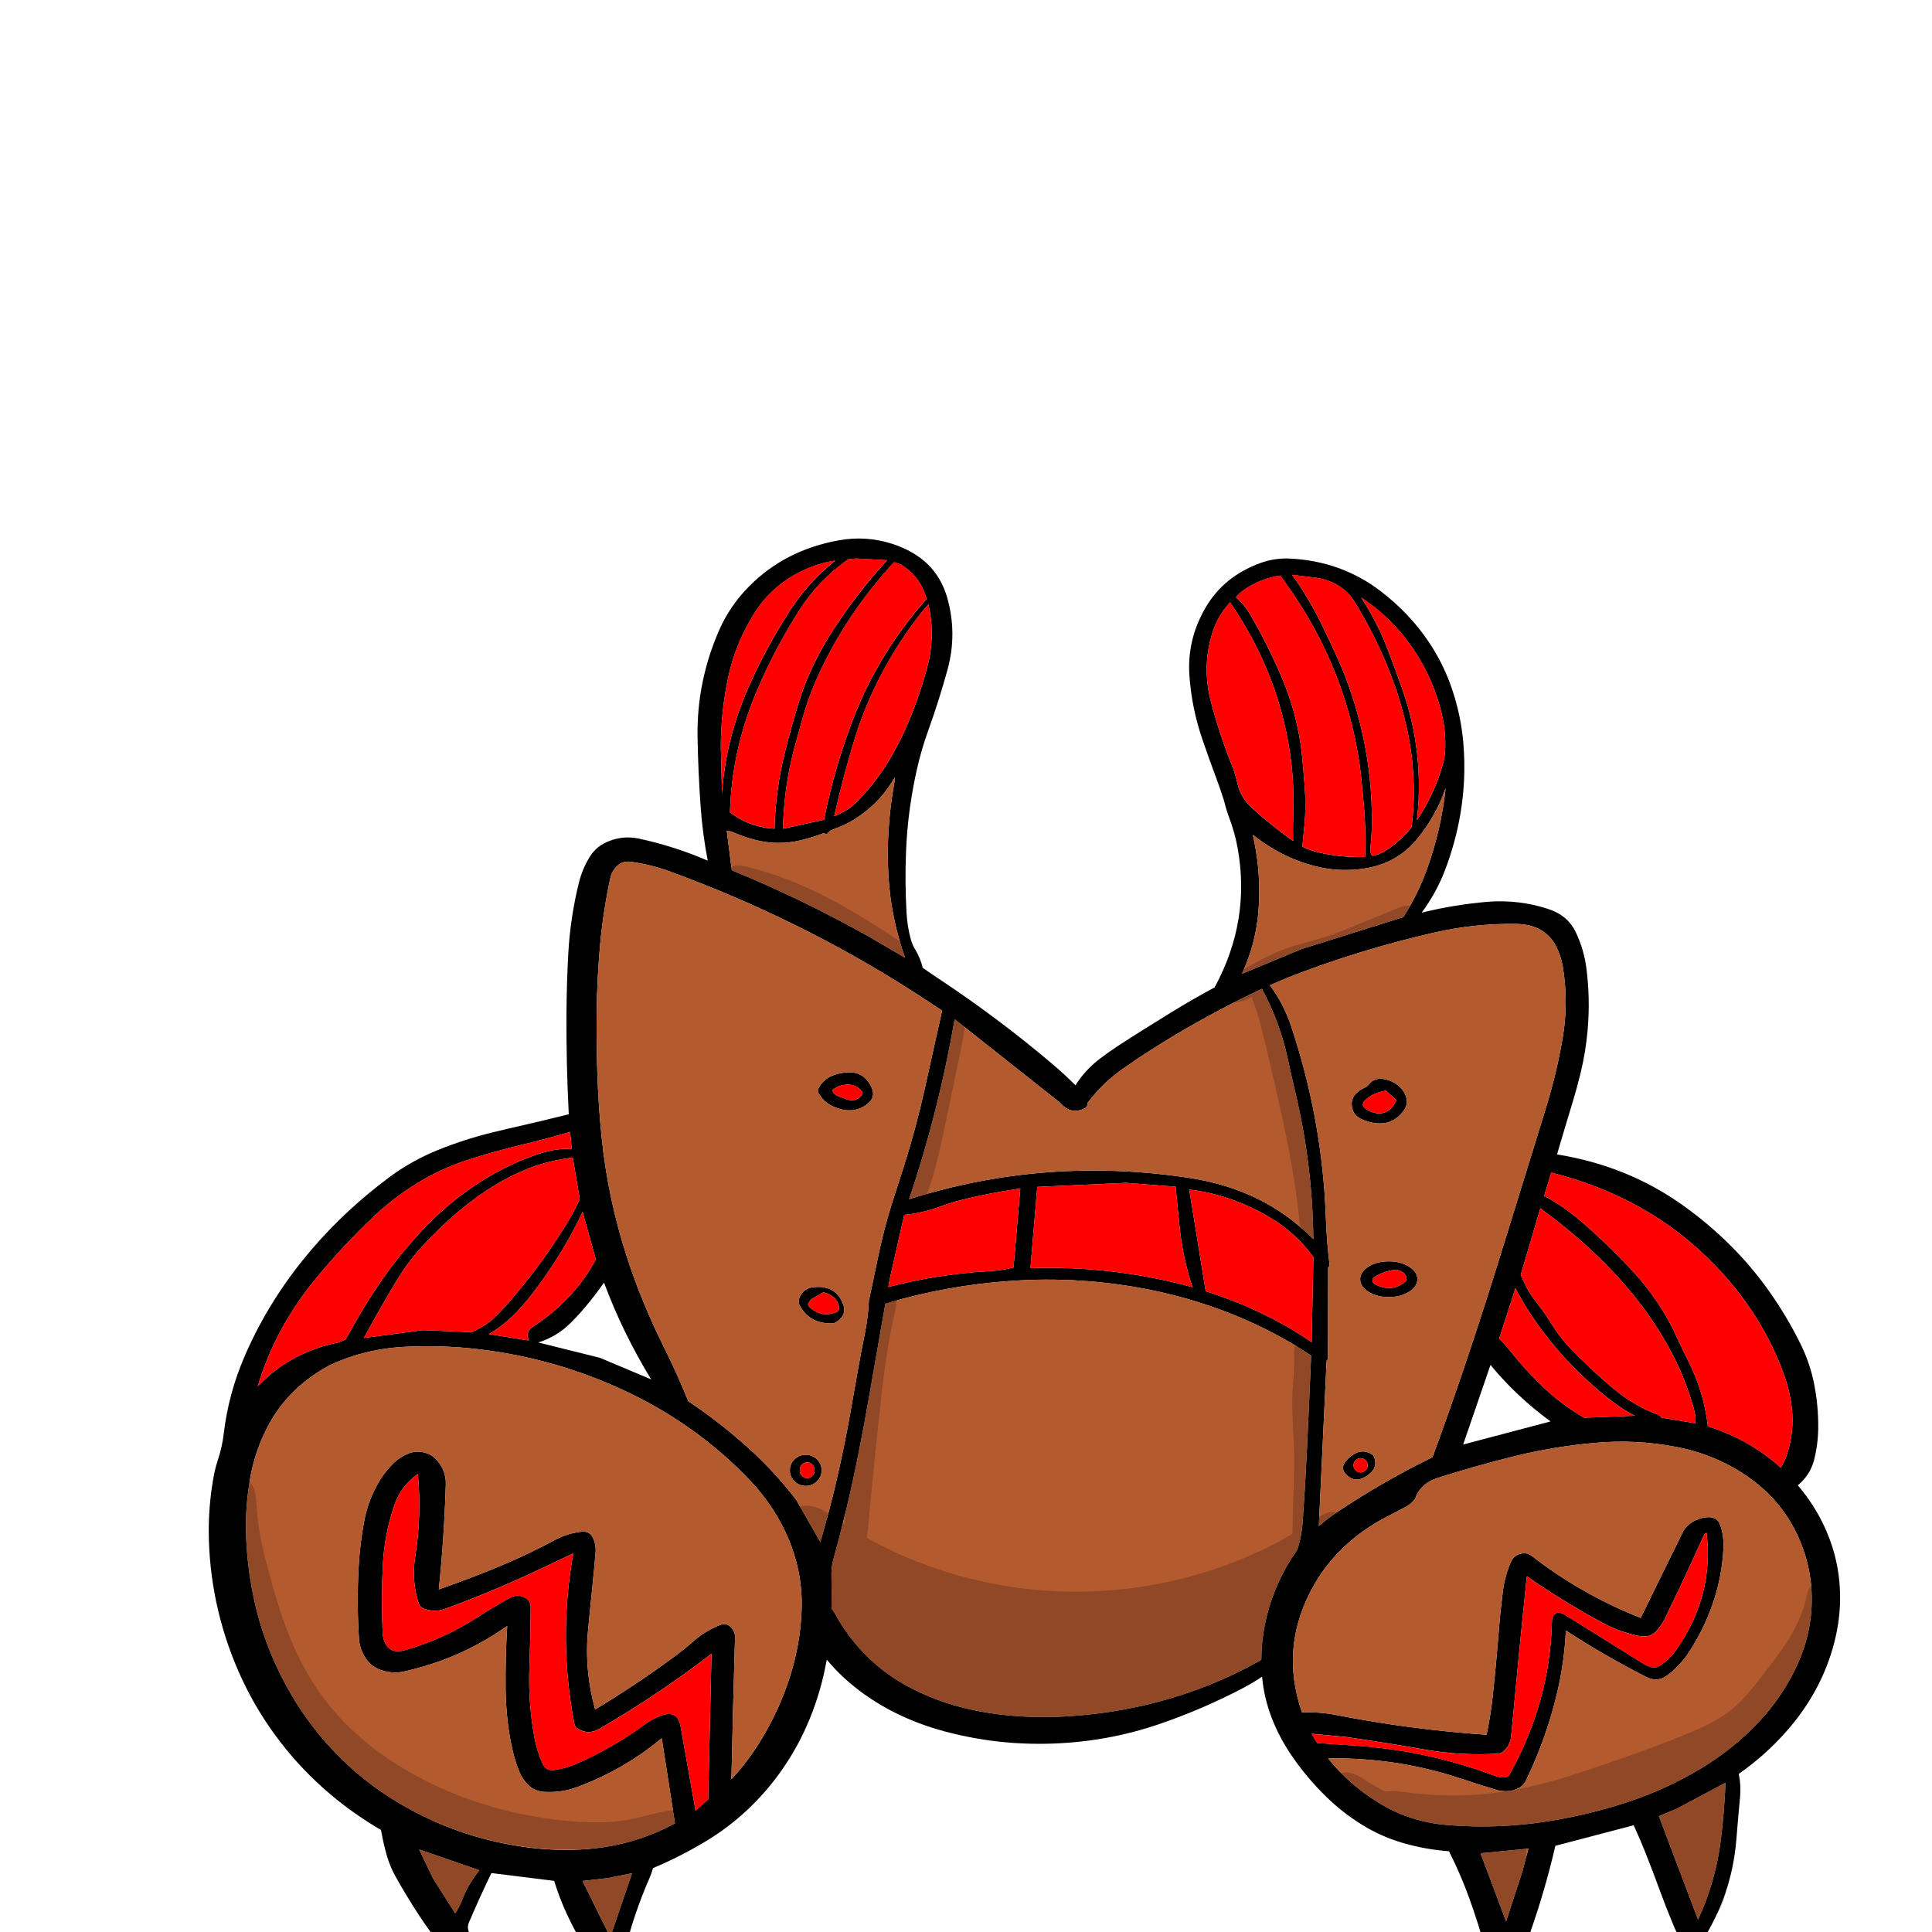 
<svg xmlns="http://www.w3.org/2000/svg" version="1.1" xmlns:xlink="http://www.w3.org/1999/xlink" preserveAspectRatio="none" x="0px" y="0px" width="2000px" height="2000px" viewBox="0 0 2000 2000">
<defs>
<filter id="Filter_1" x="-20%" y="-20%" width="140%" height="140%" color-interpolation-filters="sRGB">
<feFlood flood-color="#FF0000" flood-opacity="1" in="SourceGraphic" result="result1"/>

<feGaussianBlur in="SourceGraphic" stdDeviation="33.333,33.333" result="result2"/>

<feComposite in2="result2" in="result1" operator="in" result="result3"/>

<feComposite in2="result3" in="SourceGraphic" operator="over" result="result4"/>
</filter>

<g id="S_mbolo_8_0_Layer2_0_FILL">
<path fill="#000000" stroke="none" d="
M 402.5 -427.5
Q 403.4 -492.95 380.15 -553.9 369.2 -582.65 349.1 -606 311.85 -649.2 255.85 -660.7 227.75 -666.4 200.85 -656.4 155.95 -639.7 144.2 -593.05 133.4 -550.2 143.8 -506.75 152.6 -470.1 164 -433.8 170.3 -413.7 174.55 -393.05 184.8 -343 186.65 -292 188 -254.75 186.1 -217.4 185.3 -202.1 181.8 -187.2 180.2 -180.5 177.05 -174.55 171.65 -164.15 169.4 -153.1 161.05 -146.4 152.55 -139.95 90.85 -93.05 35.5 -39.25 22.9 -27 11.25 -13.65 10.35 -15.35 9.4 -17 0.1 -32.8 -13.8 -45 -22.7 -52.9 -32.2 -60 -46.95 -71.1 -61.9 -81.75 -75.2 -91.3 -88.7 -100.8 -110.2 -115.95 -132.75 -129.85 -170.3 -209.1 -156.55 -295.6 -153.7 -313.5 -148.05 -330.7 -145 -340.05 -142.95 -349.6 -142.6 -351.15 -142.2 -352.65 -138.35 -366.55 -133.85 -380.3 -126.65 -402.3 -120.05 -424.5 -109.1 -461.25 -106.7 -499.5 -104 -542.25 -123.1 -580.15 -141.9 -617.6 -180.2 -633.7 -194.9 -639.85 -210.85 -638.95 -263.75 -635.95 -304.25 -600.6 -334.2 -574.45 -354.3 -540.25 -368.55 -515.95 -377.05 -488.9 -387.85 -454.5 -390.35 -418.45 -393.3 -376.4 -387.05 -334.85 -381.95 -301.15 -371.25 -269 -362.35 -242.3 -347.1 -218.6 -380.7 -228.1 -415.35 -231.5 -447.75 -234.35 -477.9 -223.05 -498.45 -215.4 -506.75 -195.1 -515.1 -174.85 -517.6 -152.85 -521.7 -116.4 -518.95 -79.7 -516.95 -53.25 -511.45 -27.35 -507.55 -9.15 -502.75 8.85 -494.7 39 -487.25 68.4 -560.4 81.9 -618.05 129.25 -670.6 172.4 -706.35 230.1 -725.2 260.55 -739.3 293.4 -749.2 316.45 -753.45 341.25 -757.9 367.3 -757.6 393.85 -757.4 412.85 -753.3 431.25 -749.35 448.9 -736.5 461.25 -754.05 484.85 -764.8 512.2 -776.75 542.5 -779.45 574.9 -781.9 604.25 -777.1 633.1 -772.2 662.75 -760.9 690.5 -749.75 717.85 -732.9 742.1 -708.5 777.15 -675.35 803.85 -677.85 817.3 -676.75 830.8 -674.65 856.2 -672.85 881.95 -668.25 947.85 -636.25 1004.5 -632.65 1010.9 -625.8 1010.55 -619.25 1009.9 -616.3 1003.65 -611.45 993.6 -607.7 983.35 -600.5 963.65 -594.05 943.45 -586.75 920.55 -578.9 897.7 -573.15 881.1 -566.55 864.8
L -485.5 889.2
Q -474.6 943.3 -458.3 995.9 -453.7 1010.9 -444.25 1023.25 -439.05 1030.15 -430.65 1029.95 -423.8 1029.8 -419.6 1024.35 -414.45 1017.8 -412.55 1009.75 -405.55 980.55 -396.65 952.25 -387.6 923.35 -375.4 895.65 -350.45 893.55 -326.75 885.5 -304.2 877.75 -284.95 863.9 -265.7 850.15 -249.75 832.55 -227.25 807.7 -210.55 778.75 -199.15 758.95 -191.9 737.35 -183.85 713.45 -181.9 688.4 -172.15 695.95 -161.55 702.3 -119.45 727.55 -73.4 745.5 -38.65 758.9 -1.85 764.4 36.4 770.05 75 767.1 107.7 764.5 139.2 755.55 168.4 747.5 194.8 733.05 213.35 722.8 229.9 709.25 251.9 691.3 268.7 668.25 269.85 675 271.1 681.8 277.3 715 289.45 746.65 299.95 774.1 315.25 799.2 330.5 824.35 350.5 846.05 370.45 867.7 394.75 884.35 421.05 902.4 448.6 915.65 450.1 921.95 452.4 927.9 467.55 967.75 476.85 1009.4 478.6 1017.2 477.85 1025.2 476.7 1037.5 489 1039.7 496.35 1041.2 501.3 1035.65 514.65 1020.5 523.45 1002.15 527.1 994.6 530.65 986.8 534.25 979 537.4 971.15 545.45 951.4 550.95 930.8
L 615.9 921.55
Q 628.1 950.45 639.1 980 641.25 985.75 639.25 991.4 636.65 998.8 639.1 1006.05 643.05 1017.6 655.15 1016.3 662.3 1015.85 666.6 1009.75 679.95 990.85 691.4 970.65 704.05 948.45 715.2 925.5 720.7 914.15 723.8 902.1 727.8 886.4 730.2 870.35 758.4 851.55 782.7 827.95 811.7 799.75 834.3 766.1 857.8 731.1 873.75 692.1 889.9 652.6 898.6 610.7 907.2 569.1 908.35 526.7 909.5 485.95 902.6 445.85 901.2 438.6 899.1 431.3 894.6 415.7 892.95 399.65 888.15 352.85 871.6 308.65 845.65 239.4 801.25 180.25 765.9 133.15 721.25 95.2 697.75 75.25 669.7 62.45 642.9 50.15 614.35 42.15 605.85 39.85 597.5 37.55 582.05 33.4 566.6 29.35 551.1 25.15 535.8 20.75 538.5 -38.95 538.2 -98.6 538 -134.45 536.3 -170.25 534.25 -213 525.15 -254.9 521.6 -271.15 513.7 -285.55 506.75 -298.15 493.55 -303.8 478.65 -310.35 462.7 -306.4 426.05 -297.25 391.95 -280.35 397.3 -312.1 399.3 -344.35 401.9 -385.9 402.5 -427.5
M 343.35 -574.65
Q 363.15 -538.75 370.7 -498.45 378.4 -457.2 378.4 -415.2
L 377.2 -359.9
Q 373.3 -425.4 349.6 -486.6 331.4 -533.65 306.55 -577.75 287.95 -610.75 260 -636.5 271.25 -634.6 281.75 -630.3 321.9 -613.45 343.35 -574.65
M 191.95 -631.85
L 199.1 -634.65
Q 247.85 -573.9 276.85 -502 287.05 -476.8 293.5 -450.5 297.3 -434.9 301.05 -419.35 303.5 -409.25 305.45 -399.3 313.35 -359.25 314.05 -318.25
L 271.55 -328.9
Q 267.8 -350.4 262.95 -371.75 253.75 -412.1 240.5 -451.1 214.55 -527.45 165.25 -591.25 166.15 -594 167 -596.8 173.6 -618.8 191.95 -631.85
M 206.3 -636.95
L 238 -639 246.25 -638.3
Q 277.4 -613.15 296.9 -578.05 323.15 -530.85 341.8 -479.95 367.15 -410.9 368.95 -337.55 366.5 -335.55 364 -333.65 345.7 -319.75 322.8 -318.25 321.8 -364.45 311.95 -409.5 305.85 -437.4 298.6 -465 287.55 -507.25 266.75 -545.75 240.65 -593.85 206.3 -636.95
M 163.5 -584.6
Q 168.05 -578.95 172.1 -572.95 214.35 -510.4 236.15 -438.1 237.5 -433.55 238.75 -429.05 251.6 -381.55 261 -333.2 258.1 -334.65 255.25 -336.05 246.3 -340.65 239.5 -348.2 219.95 -370.05 206 -396.15 195.45 -415.8 187.4 -436.45 171.9 -476.1 163 -517.95 156.9 -551.3 163.5 -584.6
M 254.95 -320.7
Q 259.8 -318.35 265.05 -315.95
L 268.95 -311.65 271.85 -313
Q 283.3 -308 295.3 -304.6 320 -297.85 344.3 -305.4 354.75 -308.65 364.75 -313.55 368.6 -315.35 372.25 -315.95
L 367.05 -268.95
Q 330.45 -251.7 295 -232.05 259.35 -212.15 225.15 -190.25
L 187.65 -165.05
Q 202.4 -212.65 204.9 -262.55 206.3 -290.3 204.7 -317.95 203.2 -344.3 199.15 -370.4 198.45 -374.85 198.05 -379.3 199.7 -376.6 201.2 -373.8 215.9 -346.5 240.85 -328.85 247.55 -324.1 254.95 -320.7
M 155.85 -68.8
Q 152.6 -85.6 149.3 -102.35 163.8 -113.35 178.45 -124.2 296 -210.7 430.7 -267.3 450.2 -275.55 470.9 -278.9 479.65 -280.5 485.65 -274.1 491.15 -268.25 492.7 -260.15 500.1 -221.1 503.3 -181.3 506.55 -140.8 506.9 -100 507.25 -64.4 506.25 -28.8 505.2 9.95 501.75 48.4 495.25 121.45 475.2 191.75 460.2 244.2 438.55 294.25 430.85 312 423.75 330.05 417.7 345.55 412.05 361.35 378.25 387.35 348.7 418.15 321.7 446.3 300.2 478.75
L 275.4 528.55
Q 274.45 524.75 273.5 520.95 265.1 487.55 258.3 453.8 250.6 415.45 244.55 376.55 240.5 350.7 236.6 324.95 233.3 303.25 229.45 281.8 225.75 261.25 225.1 241.3 224.95 240.4 224.75 239.55 224.35 238 224.1 236.65 220 214.75 216.1 192.8 211.65 167.85 205.65 143.5 203.15 133.3 200.3 123.15 194.3 102.1 188.5 81 176.05 35.9 167.25 -9.85 161.6 -39.35 155.85 -68.8
M 571.75 82.5
Q 572.05 82.6 572.35 82.75 592.9 91.5 612.65 105.2 630.6 117.65 648.25 134.45 663.65 149.2 679.75 168.2 691.3 181.85 698.35 192.2 704.5 201.1 710.9 212.55 715.45 220.65 722.1 233.7 735.25 259.45 747.9 286.3
L 686.6 277 636 279.45
Q 635.2 278.95 633.65 278.05 626.3 273.95 618.3 267.6 617.6 267.05 616.8 266.4 609.75 259.2 603.5 251.25 561.9 198.3 531.45 138 527.45 128.7 524.4 121.65
L 531.65 72.2
Q 552.5 75.1 571.75 82.5
M 584.8 57.05
Q 614 65.05 642.2 75.6 664.45 84.1 684.4 97 713.55 115.9 737.15 141.55 769.7 176.85 797.65 215.8 839.7 274.25 857.85 343.85 853.1 338.05 847.75 332.6 817.2 301.75 774.85 291.8
L 767 288.25
Q 759.8 273.6 752.4 259 738.9 232.6 723.15 207.65 712.25 190.35 699.8 174.3 695.65 168.65 691.4 163.3 667.6 133.25 639.8 110.6 610 86.4 577.3 72 568.25 68 560.85 65.7 551.8 62.9 543.65 62.05 539.2 61.6 532.75 61.65
L 534.45 41.7
Q 559.4 50.1 584.8 57.05
M 507.8 193.1
L 521.5 136.5
Q 539.2 180.45 567.95 225.3 579.8 243.75 589.65 255.45 602.65 270.85 616.6 280.35 617.55 281 618.55 281.65
L 580.2 288.85 576.85 289.15
Q 577.4 288.4 577.65 287.6 580.6 278.7 572.6 272.65 530.35 241.2 507.8 193.1
M 499.35 220.55
Q 508.85 236.25 519.9 251.15 526.8 260.5 534.5 269.15 548.45 284.85 567.4 291.65
L 503.6 309.85 450.55 335.45
Q 480 280.1 499.35 220.55
M 542.2 320.55
Q 578.55 307.8 616.7 301.55 659.05 294.45 702.05 296.65 745.6 298.35 783.85 319 827.7 346.35 848.55 393.9 850 397.25 851.4 400.65 860.8 424.05 864.95 448.7 870.95 484.65 869.85 521.15 868.7 557.65 862.2 593.55 851.25 654.25 823.2 709.45 802.85 749.55 773.35 783.5 756.9 802.5 737.7 818.7 719.4 834.1 698.9 846.7 676.75 860.45 652.8 870.35 624.85 882 595.1 888.05 559.4 895.65 523.15 893.5 470.6 890.45 425.9 862.5
L 439.55 761.45
Q 477.75 798.1 526.3 819.15 543.25 826.5 561.45 825.15 572 824.2 578.65 816 584 809.45 586.85 801.6 591.05 789.9 593.55 777.8 597.1 760.6 598.9 743.25 601 723.25 601.2 703.1 601.55 665.65 599.55 628.25 602 630.15 604.5 632.1 651.05 668.5 708.1 682.7 709.5 683 710.95 683.15 722.1 684.4 732.2 679.65 739.85 676.05 744.55 668.95 752.2 657.35 753 643.3 755.4 600.45 753.3 557.7 751.95 529.9 747.4 502.65 743.25 477.8 731.55 455.6 725.5 444.2 716.9 434.65 710.25 427.25 701.35 423.3 693.95 420.05 686.15 422.1 679.1 423.8 674.3 429.1 662.6 442.2 663.1 460.3 664.8 523.2 670.35 584.8 637.1 571.65 604.8 556.05 576.5 542.35 549.75 525.9 537.65 518.45 523.7 516.45 514.4 514.85 510.85 523.45 507.4 531.65 508.05 540.7 509.6 562.35 511.6 584.15 512.85 597.95 514.05 611.85 514.95 622.25 515.8 632.4 519.85 680.6 508.5 727.35 466.45 698.3 427.3 665.2 416.55 656.2 406.75 646.3 394.65 634.15 379.45 627.1 372.85 624.1 368.25 629.3 363.5 634.7 363.7 642.05 365.9 726.15 367.45 810.25 350.9 789.6 338.3 766.4 318.05 728.95 306.7 687.9 296.1 649.55 294.8 609.7 293.35 566.55 307.9 526.15 321.7 487.8 347.65 456.1 374.5 423.45 407.15 396.5 436.95 371.8 470.7 352.95 505.05 333.65 542.2 320.55
M 1.45 13.5
Q 15.95 22.1 27.35 6.9
L 136.35 -92.05
Q 152.6 16.2 183.45 121.55 41.85 70.25 -106.85 96.35 -184.4 109.9 -234.95 169.05 -234.2 81.2 -216.4 -4.95 -212.2 -25.35 -208.35 -45.9 -200.25 -88.85 -181.7 -128.2 -135.1 -102.9 -91.3 -72.95 -63.9 -54.25 -38.2 -33.6 -16.4 -16.05 -1.25 7.35 -1.15 8.7 -0.9 10.05 -0.5 12.3 1.45 13.5
M 130.15 122.7
Q 140.05 125.55 149.45 129.55 168.6 137.9 188.55 140.2
L 203.45 215.85 205.05 225.85
Q 154.5 210.65 101.55 207.05 86.8 206.15 75.4 202.65
L 68.4 108.9
Q 99.75 113.95 130.15 122.7
M 217.8 309.3
Q 220.9 329.7 224 350.2 229.75 388.1 236.3 425.8 247.05 487.8 261.85 548.85 264 557.85 263.9 566.8 263.65 587 263.8 607.4 261.75 610.35 260.25 613.5 249.9 635.4 235 654.65 211.95 684.35 179.45 703.15 153.25 718.3 123.75 726.35 102.55 732.05 80.55 734.4 47.9 737.9 15.05 735.1 -46.8 730.25 -104.65 707.75 -144.95 692.05 -181.1 668.4 -181.15 647.65 -184.65 627.3 -191.7 586.15 -211.5 549.4 -213.8 545.45 -216.15 541.55 -218.5 537.7 -219.5 533.55 -223.05 519.15 -223.95 504.25 -226.5 463.15 -228.2 422.05 -230.6 364.6 -232.7 307.15 -227.15 303.05 -221.55 298.95 -193.1 278.65 -161.9 263.3 -116.15 240.85 -66.45 229.25 5.55 212.6 79.25 218.65 145.45 224 208.1 245.65 212.95 277.4 217.8 309.3
M 50.85 106.95
L 57.9 203.4
Q -27.9 200.25 -109.8 226 -99.45 189.5 -96.25 151.6 -94.4 129.3 -92.4 106.7
L -41.15 102.15 50.85 106.95
M 531.15 542.1
Q 551.75 553.35 572.3 564.35 616.75 588.1 663.35 607.7 674.4 612.3 685.1 607.95 689.9 605.95 691.25 601.05 698.7 574.3 694.8 546.05 688 497 692 447.8 709.45 462 716 483.6 726.6 518.45 728.25 555 730.1 595.8 728.5 636.5 728.3 641.65 726.6 646.65 721.35 662.25 704.85 656.75 664.3 643.35 629.95 617.6 613.7 605.4 596.45 594.7 588.05 589.45 580.3 595.25 575.2 599.1 575.25 605.55 575.45 641.9 576.6 678.5 577.85 719.8 571.4 760.45 568.85 776.7 562.8 792 559.45 800.5 550.45 799.15 538.5 797.1 527.5 791.6 489.65 772.55 457.45 745.3 450 739.05 441.4 735.1 423.5 726.95 420.2 746.5
L 404.6 847.35 391.5 834.15 388.05 661.15
Q 442.85 709.5 503.85 750.15 515.65 758 526.55 750.05 529.4 748 530 744.35 547 643.65 531.15 542.1
M 676.3 928
L 653.3 969.5
Q 648.65 960.7 645.45 951.35 639.35 933.65 628.35 918.2
L 690.65 893.5 676.3 928
M 495.8 927.55
L 521.6 930.95 492.85 997.55 470.3 921.75 495.8 927.55
M -238.1 -616.1
L -212.95 -619.65
Q -215.25 -616.15 -217.4 -612.55 -232.95 -586.3 -244.75 -558.05 -252.05 -540.6 -259.05 -523.2 -264 -510.95 -268.15 -498.45 -296.3 -413.5 -295.55 -324 -295.45 -310.6 -294.15 -297.25 -293.3 -288.35 -296.45 -285.95 -303.95 -287.9 -310.3 -292.6 -325.75 -304.15 -336.65 -320 -338.8 -339.05 -338.95 -358.3 -339.3 -398.35 -331.75 -437.65 -324.2 -476.65 -310.6 -514.1 -296.8 -551.95 -277.85 -587.35 -265.05 -611.25 -238.1 -616.1
M -200.65 -618.7
Q -198.95 -618.4 -197.25 -618.1 -174 -613 -156.95 -596.1
L -154.9 -592.9
Q -163.8 -584.1 -169.45 -572.9 -188 -536.3 -202.2 -498.05 -214.55 -464.65 -220.2 -429.45 -222.35 -416.05 -223.45 -402.6 -224.9 -385.1 -226.05 -367.5 -227.55 -345.3 -225.8 -323.2 -224.7 -309.15 -223.6 -297.1 -229.55 -293.55 -236.2 -291.4 -242.8 -289.2 -249.8 -287.9 -268.95 -284.05 -288.45 -284.65 -288.85 -292.5 -288.9 -300.25 -289 -321.2 -287.5 -342.1 -286.2 -360.25 -284.55 -378.45 -281.55 -410.85 -274.55 -442.95 -253.8 -537.65 -200.65 -618.7
M -284.6 -592.6
Q -301.05 -563.4 -311.7 -531.8 -320.3 -506.35 -328 -480.7 -336.6 -451.9 -340.65 -422 -347 -375.5 -342.2 -328.35 -361.15 -360.65 -369.6 -397.25 -370.8 -402.35 -371.15 -407.45 -372.75 -430.8 -368 -454.05 -359.55 -495.4 -338.35 -531.8 -335.55 -536.3 -332.65 -540.75 -313.25 -570.85 -284.6 -592.6
M -148.75 -587.05
Q -135.75 -570.65 -130.3 -550.35 -119.55 -510.2 -128.85 -469.45 -137.95 -429.35 -151.65 -390.6 -154.55 -381.35 -156.4 -372 -159.6 -355.5 -171.05 -343.4 -191.15 -322.2 -214 -303.65 -213.75 -320.65 -214.25 -337.6 -215.15 -367.2 -212.1 -396.85 -201.5 -499.05 -148.75 -587.05
M -371.9 -366.4
Q -362 -333.35 -342.15 -305.7 -320.45 -275.45 -284.2 -270.4 -263.6 -267.45 -243.45 -272.05 -224.4 -276.6 -207.05 -286.05 -188.1 -296.5 -172.4 -311 -173.15 -306.75 -173.9 -302.45 -181.25 -260.5 -177.95 -217.95 -175.05 -180.7 -161.05 -146
L -222.8 -175.4 -328.25 -213.35
Q -331.85 -220 -335.15 -226.75 -345.15 -246.95 -352 -268.35 -367.3 -316.35 -371.9 -366.4
M -493.15 -154.75
Q -491.4 -166.95 -486.45 -178.2 -474.7 -204.85 -444.5 -205.25 -402.35 -205.85 -361.55 -195.3 -322.05 -185.05 -283.65 -171.5 -244.85 -157.9 -207.35 -140.95
L -190 -132.5
Q -204.25 -110.25 -211.7 -84.8 -244.25 26.65 -247.9 142.8 -248.8 172.3 -251.9 200.7
L -250.3 202.8 -250.1 311.45 -248.7 313.4 -240.65 509.7
Q -250.3 500 -261.2 491.75 -280.45 477.1 -300.3 463.65 -328.5 444.55 -358.25 427.9 -361.75 417.25 -365.15 406.45 -378 365.65 -390.1 324.7 -401.6 285.75 -412.55 246.55 -423.05 208.85 -433.25 171 -444 130.9 -454.85 90.85 -465.55 51.45 -476.1 11.95 -486.8 -28.05 -492.95 -69.1 -499.4 -111.95 -493.15 -154.75
M -730.3 369.45
Q -728.5 350.6 -722.95 332.45 -700.4 258.8 -650.4 199.6 -582.4 118.95 -481.25 89.95
L -473.9 117.55
Q -494.1 130.05 -511.1 146.85 -540.5 175.8 -566.3 207.9 -593.75 242.2 -610.2 282.95 -616.65 298.95 -623.55 314.75 -639.5 351.5 -643.35 391.15
L -655.1 395.75
Q -691.35 411.65 -718.8 440.25 -722.85 432.8 -725.2 424.7 -733.05 397.65 -730.3 369.45
M -750.9 593.15
Q -750.25 551.2 -732.9 513 -715.85 475.45 -683.45 450.05 -650.7 424.35 -609.9 415.5 -568.6 406.45 -526.45 410.85 -484.75 415.05 -444.35 426.35 -403.35 437.95 -363.35 452.6 -345.65 459.2 -340.15 477.65 -336.2 483.45 -330.2 487.1 -320.1 493.2 -310 499.2 -285.65 513.7 -266.5 534.6 -248.8 553.9 -236.85 577.3 -199.1 651.1 -223.2 730.8 -227.95 730.75 -232.65 730.8 -245.95 730.95 -258.9 733.95 -335.95 751.25 -414.3 757.35 -418.55 734.25 -420.7 711.1 -424.35 672 -427.05 632.35 -428.65 609.4 -431.2 586.7 -433.2 569.1 -439.3 552.55 -442.75 543.3 -452.15 541.9 -457.05 541.45 -460.75 544.75 -511.75 590.35 -573.85 618.65 -595.8 567.05 -618 515.55 -619 513.25 -620.55 511.3 -628.55 501.2 -641.55 499.2 -653.25 497.6 -656.45 509.15 -660.2 522.55 -659.5 536.75 -657.9 570.5 -648.15 602.7 -639.1 632.55 -623.65 659.6 -614.65 675.5 -601.1 687.05 -591.15 695.4 -579.75 688.8 -536.35 663.55 -496.35 633.6 -494.95 669.45 -487.95 704.55 -476.9 759.75 -455.15 811.5 -451.6 820 -442.9 822.85 -433.8 825.9 -424.85 822.9 -406.5 816.6 -388.45 809.7 -321.9 784.1 -250.4 785.45 -271.7 816.35 -302.55 838.05 -337.65 862.8 -380.1 865 -390.95 865.95 -401.9 866.15 -443.45 867 -484.2 858.85 -524.15 851.1 -562.4 836.45 -600.7 821.65 -634.8 798.35 -668.8 775.15 -695.1 743.35 -721.7 711.15 -736.75 672.3 -751.55 634.05 -750.9 593.15
M -147.3 120.65
Q -126.25 112.55 -106.5 110.15
L -123.5 230.75
Q -137.2 235.85 -150.5 241.7 -195.1 261.25 -233.2 291.25
L -235.05 190.4
Q -217.65 162.35 -190.45 143.55 -170.2 129.5 -147.3 120.65
M -630.2 387.5
Q -630.95 383.6 -630.4 378.8 -630 375.45 -628.75 370.05 -620.2 333.9 -603.4 298.5 -587.45 264.85 -564.7 233.05 -526.8 180.15 -469.95 132.35
L -449.65 211.25
Q -450.6 213.75 -451.7 216.7 -455.2 225.75 -458.25 231.55 -461.05 236.75 -466.5 244.9 -473.05 254.7 -475.1 258.1 -477.1 261.4 -480.4 267.5 -484.05 274.15 -485.65 276.9 -491.95 287.6 -501.8 299.55 -507.9 306.95 -520.25 320.45 -539.45 341.3 -551.5 351.75 -569.95 367.8 -588 375.65 -590.45 376.7 -591.35 377.2 -593.2 378.15 -594.3 379.35 -595 380.05 -595.4 380.9
L -630.2 387.5
M -557.2 371.75
Q -545.7 363.55 -531.85 350.1 -499.2 318.5 -474.65 281.75 -456.95 255.3 -444.15 227.3
L -427.3 287.2
Q -433 293.3 -437.7 300.15 -453.35 323.05 -472 343.65 -491.4 365.1 -515.35 381
L -567.75 378.6
Q -562.5 375.55 -557.2 371.75
M -480.55 385.4
Q -445.2 355.75 -418.35 318.3
L -390.05 412.8 -480.55 385.4
M -642.05 517.55
Q -642.05 517.75 -641.2 518.05 -640.05 518.6 -639.7 519.5 -636.5 527.3 -633.3 535.5 -618.8 572.6 -603.2 608.95 -602.45 610.8 -601.75 612.7 -597.85 623.25 -591.5 632.45 -584.5 642.7 -572.55 640.1 -552.25 635.6 -534.45 624.5 -493.65 599.25 -455.95 569.25 -447.35 664.25 -439.7 759.3 -438.85 770 -431.5 777.25 -429.25 779.45 -426.25 779.75 -388.25 782.45 -350.65 774.95 -309.7 766.65 -268.55 759.9
L -233.25 756.15 -238.9 767.1
Q -256.55 768.4 -274.1 769.9 -275.15 769.95 -276.15 770.05 -352.3 775.65 -422.55 805.95 -427.8 808.25 -433.3 808 -436.6 807.5 -438 804.6 -480.15 718.3 -482 621.7 -482.1 615.65 -486.85 612.65 -491.1 611.9 -494.65 614.4 -534.85 643.1 -575 671.85 -578.2 674.15 -581.85 675.95 -588.95 679.5 -594.9 674.55 -604.25 666.85 -610.65 656.45 -649.85 592.6 -642.05 517.55
M -451.45 919.45
L -457.55 892.55 -408.05 898.05 -434.5 979 -451.45 919.45
M -611.25 845.1
L -592.7 854 -633.2 976.85
Q -651.7 930.75 -656.9 881.25 -660.45 847.75 -661.65 814.35
L -611.25 845.1
M -269.3 431.5
Q -271.4 428.8 -274.05 426.45 -285.85 416.15 -297.15 425.7 -303.95 442.05 -287.15 452.15 -278.7 457.1 -271.65 451.15 -261.05 442.25 -269.3 431.5
M -276.55 437.45
Q -276.55 440.95 -278.7 443.45 -280.85 445.9 -283.9 445.9 -286.95 445.9 -289.1 443.45 -291.25 440.95 -291.25 437.45 -291.25 433.95 -289.1 431.5 -286.95 429 -283.9 429 -280.85 429 -278.7 431.5 -276.55 433.95 -276.55 437.45
M -313.05 237.75
Q -300.8 237.75 -292.1 231.55 -283.45 225.35 -283.45 216.55 -283.45 207.75 -292.1 201.55 -300.8 195.35 -313.05 195.35 -325.3 195.35 -333.95 201.55 -342.65 207.75 -342.65 216.55 -342.65 225.35 -333.95 231.55 -325.3 237.75 -313.05 237.75
M -320.25 205.25
Q -307.1 206.85 -296.85 215.05
L -296.25 219.6
Q -297.45 222.05 -300.4 223.5 -317.2 232.2 -330.35 219.3 -331.7 218 -331.55 216.35 -330.8 207.15 -320.25 205.25
M -288 -10.8
Q -290.95 -12.35 -292.6 -14.9 -297.65 -22.4 -306.7 -21.25 -316.9 -19.65 -324.05 -12.15 -329.55 -6.3 -331.25 1.15 -333.1 9.3 -328.35 16.65 -314.75 37.9 -290.25 28.95 -285.35 27.35 -281.3 24.15 -277.35 20.95 -275.9 16.15 -270.6 -1.3 -288 -10.8
M -310 -7.3
Q -305.85 -6.6 -301.8 -4.95 -294.3 -2 -288.9 3.75 -282.9 10.2 -290.4 15.15 -306.8 26 -317.55 11.1
L -321 3.75 -310 -7.3
M 306.95 443.45
Q 306.95 435.8 302.15 430.4 297.3 425 290.5 425 283.7 425 278.9 430.4 274.05 435.8 274.05 443.45 274.05 451.1 278.9 456.5 283.7 461.9 290.5 461.9 297.3 461.9 302.15 456.5 306.95 451.1 306.95 443.45
M 283.55 436.65
Q 285.8 433.9 289 433.9 292.2 433.9 294.45 436.65 296.7 439.4 296.7 443.3 296.7 447.2 294.45 449.95 292.2 452.7 289 452.7 285.8 452.7 283.55 449.95 281.3 447.2 281.3 443.3 281.3 439.4 283.55 436.65
M 297.85 245.1
Q 298.05 239.45 295.15 234.45 290.75 227 282.75 226.05 261.05 223.25 252.75 243.35 246.65 258.2 258.55 267.2 261 269.05 263.85 269.05 288.1 269.2 297.85 245.1
M 285.05 240.45
L 288.1 245.65
Q 288 248.35 286.25 250.05 274.65 261.85 260.2 256.4 255.05 254.5 256.1 248.95 258.55 236.15 272.2 232.05
L 285.05 240.45
M 277.25 -4.3
Q 278.5 -6.8 277.5 -9.4 271.25 -25 252.6 -28.35 231.35 -32.85 222.5 -11.5 217.3 1.05 227.75 9.55 239.1 18.85 253.55 14.95 270.15 10.25 277.25 -4.3
M 232.35 -2.3
Q 231.1 -4.2 232.25 -6 240.25 -18.55 256.65 -12.55
L 262.85 -8.25
Q 262.35 -3.55 257.9 -1.35 253.6 0.7 249.3 2.55 238.55 7.2 232.35 -2.3 Z"/>

<path fill="#B45A2F" stroke="none" d="
M -592.7 854
L -611.25 845.1 -661.65 814.35
Q -660.45 847.75 -656.9 881.25 -651.7 930.75 -633.2 976.85
L -592.7 854
M -457.55 892.55
L -451.45 919.45 -434.5 979 -408.05 898.05 -457.55 892.55
M -732.9 513
Q -750.25 551.2 -750.9 593.15 -751.55 634.05 -736.75 672.3 -721.7 711.15 -695.1 743.35 -668.8 775.15 -634.8 798.35 -600.7 821.65 -562.4 836.45 -524.15 851.1 -484.2 858.85 -443.45 867 -401.9 866.15 -390.95 865.95 -380.1 865 -337.65 862.8 -302.55 838.05 -271.7 816.35 -250.4 785.45 -321.9 784.1 -388.45 809.7 -406.5 816.6 -424.85 822.9 -433.8 825.9 -442.9 822.85 -451.6 820 -455.15 811.5 -476.9 759.75 -487.95 704.55 -494.95 669.45 -496.35 633.6 -536.35 663.55 -579.75 688.8 -591.15 695.4 -601.1 687.05 -614.65 675.5 -623.65 659.6 -639.1 632.55 -648.15 602.7 -657.9 570.5 -659.5 536.75 -660.2 522.55 -656.45 509.15 -653.25 497.6 -641.55 499.2 -628.55 501.2 -620.55 511.3 -619 513.25 -618 515.55 -595.8 567.05 -573.85 618.65 -511.75 590.35 -460.75 544.75 -457.05 541.45 -452.15 541.9 -442.75 543.3 -439.3 552.55 -433.2 569.1 -431.2 586.7 -428.65 609.4 -427.05 632.35 -424.35 672 -420.7 711.1 -418.55 734.25 -414.3 757.35 -335.95 751.25 -258.9 733.95 -245.95 730.95 -232.65 730.8 -227.95 730.75 -223.2 730.8 -199.1 651.1 -236.85 577.3 -248.8 553.9 -266.5 534.6 -285.65 513.7 -310 499.2 -320.1 493.2 -330.2 487.1 -336.2 483.45 -340.15 477.65 -345.65 459.2 -363.35 452.6 -403.35 437.95 -444.35 426.35 -484.75 415.05 -526.45 410.85 -568.6 406.45 -609.9 415.5 -650.7 424.35 -683.45 450.05 -715.85 475.45 -732.9 513
M -486.45 -178.2
Q -491.4 -166.95 -493.15 -154.75 -499.4 -111.95 -492.95 -69.1 -486.8 -28.05 -476.1 11.95 -465.55 51.45 -454.85 90.85 -444 130.9 -433.25 171 -423.05 208.85 -412.55 246.55 -401.6 285.75 -390.1 324.7 -378 365.65 -365.15 406.45 -361.75 417.25 -358.25 427.9 -328.5 444.55 -300.3 463.65 -280.45 477.1 -261.2 491.75 -250.3 500 -240.65 509.7
L -248.7 313.4 -250.1 311.45 -250.3 202.8 -251.9 200.7
Q -248.8 172.3 -247.9 142.8 -244.25 26.65 -211.7 -84.8 -204.25 -110.25 -190 -132.5
L -207.35 -140.95
Q -244.85 -157.9 -283.65 -171.5 -322.05 -185.05 -361.55 -195.3 -402.35 -205.85 -444.5 -205.25 -474.7 -204.85 -486.45 -178.2
M -292.6 -14.9
Q -290.95 -12.35 -288 -10.8 -270.6 -1.3 -275.9 16.15 -277.35 20.95 -281.3 24.15 -285.35 27.35 -290.25 28.95 -314.75 37.9 -328.35 16.65 -333.1 9.3 -331.25 1.15 -329.55 -6.3 -324.05 -12.15 -316.9 -19.65 -306.7 -21.25 -297.65 -22.4 -292.6 -14.9
M -292.1 231.55
Q -300.8 237.75 -313.05 237.75 -325.3 237.75 -333.95 231.55 -342.65 225.35 -342.65 216.55 -342.65 207.75 -333.95 201.55 -325.3 195.35 -313.05 195.35 -300.8 195.35 -292.1 201.55 -283.45 207.75 -283.45 216.55 -283.45 225.35 -292.1 231.55
M -274.05 426.45
Q -271.4 428.8 -269.3 431.5 -261.05 442.25 -271.65 451.15 -278.7 457.1 -287.15 452.15 -303.95 442.05 -297.15 425.7 -285.85 416.15 -274.05 426.45
M -342.15 -305.7
Q -362 -333.35 -371.9 -366.4 -367.3 -316.35 -352 -268.35 -345.15 -246.95 -335.15 -226.75 -331.85 -220 -328.25 -213.35
L -222.8 -175.4 -161.05 -146
Q -175.05 -180.7 -177.95 -217.95 -181.25 -260.5 -173.9 -302.45 -173.15 -306.75 -172.4 -311 -188.1 -296.5 -207.05 -286.05 -224.4 -276.6 -243.45 -272.05 -263.6 -267.45 -284.2 -270.4 -320.45 -275.45 -342.15 -305.7
M 521.6 930.95
L 495.8 927.55 470.3 921.75 492.85 997.55 521.6 930.95
M 653.3 969.5
L 676.3 928 690.65 893.5 628.35 918.2
Q 639.35 933.65 645.45 951.35 648.65 960.7 653.3 969.5
M 224 350.2
Q 220.9 329.7 217.8 309.3 212.95 277.4 208.1 245.65 145.45 224 79.25 218.65 5.55 212.6 -66.45 229.25 -116.15 240.85 -161.9 263.3 -193.1 278.65 -221.55 298.95 -227.15 303.05 -232.7 307.15 -230.6 364.6 -228.2 422.05 -226.5 463.15 -223.95 504.25 -223.05 519.15 -219.5 533.55 -218.5 537.7 -216.15 541.55 -213.8 545.45 -211.5 549.4 -191.7 586.15 -184.65 627.3 -181.15 647.65 -181.1 668.4 -144.95 692.05 -104.65 707.75 -46.8 730.25 15.05 735.1 47.9 737.9 80.55 734.4 102.55 732.05 123.75 726.35 153.25 718.3 179.45 703.15 211.95 684.35 235 654.65 249.9 635.4 260.25 613.5 261.75 610.35 263.8 607.4 263.65 587 263.9 566.8 264 557.85 261.85 548.85 247.05 487.8 236.3 425.8 229.75 388.1 224 350.2
M 27.35 6.9
Q 15.95 22.1 1.45 13.5 -0.5 12.3 -0.9 10.05 -1.15 8.7 -1.25 7.35 -16.4 -16.05 -38.2 -33.6 -63.9 -54.25 -91.3 -72.95 -135.1 -102.9 -181.7 -128.2 -200.25 -88.85 -208.35 -45.9 -212.2 -25.35 -216.4 -4.95 -234.2 81.2 -234.95 169.05 -184.4 109.9 -106.85 96.35 41.85 70.25 183.45 121.55 152.6 16.2 136.35 -92.05
L 27.35 6.9
M 616.7 301.55
Q 578.55 307.8 542.2 320.55 505.05 333.65 470.7 352.95 436.95 371.8 407.15 396.5 374.5 423.45 347.65 456.1 321.7 487.8 307.9 526.15 293.35 566.55 294.8 609.7 296.1 649.55 306.7 687.9 318.05 728.95 338.3 766.4 350.9 789.6 367.45 810.25 365.9 726.15 363.7 642.05 363.5 634.7 368.25 629.3 372.85 624.1 379.45 627.1 394.65 634.15 406.75 646.3 416.55 656.2 427.3 665.2 466.45 698.3 508.5 727.35 519.85 680.6 515.8 632.4 514.95 622.25 514.05 611.85 512.85 597.95 511.6 584.15 509.6 562.35 508.05 540.7 507.4 531.65 510.85 523.45 514.4 514.85 523.7 516.45 537.65 518.45 549.75 525.9 576.5 542.35 604.8 556.05 637.1 571.65 670.35 584.8 664.8 523.2 663.1 460.3 662.6 442.2 674.3 429.1 679.1 423.8 686.15 422.1 693.95 420.05 701.35 423.3 710.25 427.25 716.9 434.65 725.5 444.2 731.55 455.6 743.25 477.8 747.4 502.65 751.95 529.9 753.3 557.7 755.4 600.45 753 643.3 752.2 657.35 744.55 668.95 739.85 676.05 732.2 679.65 722.1 684.4 710.95 683.15 709.5 683 708.1 682.7 651.05 668.5 604.5 632.1 602 630.15 599.55 628.25 601.55 665.65 601.2 703.1 601 723.25 598.9 743.25 597.1 760.6 593.55 777.8 591.05 789.9 586.85 801.6 584 809.45 578.65 816 572 824.2 561.45 825.15 543.25 826.5 526.3 819.15 477.75 798.1 439.55 761.45
L 425.9 862.5
Q 470.6 890.45 523.15 893.5 559.4 895.65 595.1 888.05 624.85 882 652.8 870.35 676.75 860.45 698.9 846.7 719.4 834.1 737.7 818.7 756.9 802.5 773.35 783.5 802.85 749.55 823.2 709.45 851.25 654.25 862.2 593.55 868.7 557.65 869.85 521.15 870.95 484.65 864.95 448.7 860.8 424.05 851.4 400.65 850 397.25 848.55 393.9 827.7 346.35 783.85 319 745.6 298.35 702.05 296.65 659.05 294.45 616.7 301.55
M 149.3 -102.35
Q 152.6 -85.6 155.85 -68.8 161.6 -39.35 167.25 -9.85 176.05 35.9 188.5 81 194.3 102.1 200.3 123.15 203.15 133.3 205.65 143.5 211.65 167.85 216.1 192.8 220 214.75 224.1 236.65 224.35 238 224.75 239.55 224.95 240.4 225.1 241.3 225.75 261.25 229.45 281.8 233.3 303.25 236.6 324.95 240.5 350.7 244.55 376.55 250.6 415.45 258.3 453.8 265.1 487.55 273.5 520.95 274.45 524.75 275.4 528.55
L 300.2 478.75
Q 321.7 446.3 348.7 418.15 378.25 387.35 412.05 361.35 417.7 345.55 423.75 330.05 430.85 312 438.55 294.25 460.2 244.2 475.2 191.75 495.25 121.45 501.75 48.4 505.2 9.95 506.25 -28.8 507.25 -64.4 506.9 -100 506.55 -140.8 503.3 -181.3 500.1 -221.1 492.7 -260.15 491.15 -268.25 485.65 -274.1 479.65 -280.5 470.9 -278.9 450.2 -275.55 430.7 -267.3 296 -210.7 178.45 -124.2 163.8 -113.35 149.3 -102.35
M 277.5 -9.4
Q 278.5 -6.8 277.25 -4.3 270.15 10.25 253.55 14.95 239.1 18.85 227.75 9.55 217.3 1.05 222.5 -11.5 231.35 -32.85 252.6 -28.35 271.25 -25 277.5 -9.4
M 295.15 234.45
Q 298.05 239.45 297.85 245.1 288.1 269.2 263.85 269.05 261 269.05 258.55 267.2 246.65 258.2 252.75 243.35 261.05 223.25 282.75 226.05 290.75 227 295.15 234.45
M 302.15 430.4
Q 306.95 435.8 306.95 443.45 306.95 451.1 302.15 456.5 297.3 461.9 290.5 461.9 283.7 461.9 278.9 456.5 274.05 451.1 274.05 443.45 274.05 435.8 278.9 430.4 283.7 425 290.5 425 297.3 425 302.15 430.4
M 265.05 -315.95
Q 259.8 -318.35 254.95 -320.7 247.55 -324.1 240.85 -328.85 215.9 -346.5 201.2 -373.8 199.7 -376.6 198.05 -379.3 198.45 -374.85 199.15 -370.4 203.2 -344.3 204.7 -317.95 206.3 -290.3 204.9 -262.55 202.4 -212.65 187.65 -165.05
L 225.15 -190.25
Q 259.35 -212.15 295 -232.05 330.45 -251.7 367.05 -268.95
L 372.25 -315.95
Q 368.6 -315.35 364.75 -313.55 354.75 -308.65 344.3 -305.4 320 -297.85 295.3 -304.6 283.3 -308 271.85 -313
L 268.95 -311.65 265.05 -315.95 Z"/>
</g>

<g id="S_mbolo_8_0_Layer1_0_FILL">
<path fill="#000000" fill-opacity="0.2" stroke="none" d="
M -745.55 592.9
Q -748.05 577.8 -755.85 577.8 -760 577.85 -762.65 582.3 -764.85 586 -765.35 591.25 -766.45 603.15 -763.75 617.25 -761.75 627.85 -756.9 642.7 -734.65 710.85 -697.8 751.95 -682.8 770.9 -664.85 787.65 -656.25 795.7 -647.15 803.05 -647.5 803 -647.8 802.95 -651.35 802.45 -654.8 804.15 -658.1 805.8 -660.15 808.85 -662.35 812.1 -663.1 816.95 -663.6 820.1 -663.6 825.85
L -664.15 913.15
Q -664.25 927.1 -663.6 934 -662.4 946.45 -658.35 958.1 -654.8 968.3 -649.9 973.7 -646.8 977.15 -642.8 979.1 -638.55 981.2 -634.25 981 -629.85 980.8 -625.65 978.3 -621.75 975.95 -618.75 972.15 -616.2 968.9 -613.95 964.3 -612.55 961.35 -610.35 955.8 -590.8 905.75 -574.95 855.9 -573.4 850.95 -572.8 848.25 -547.6 859.15 -521.2 865.3 -504.6 869.15 -485.25 871.7 -469.05 873.8 -448.9 875.2 -436 876.1 -424.45 876.5 -429.85 879.75 -433.15 885.9 -433.4 886.35 -433.9 887.2 -434.35 887.9 -434.85 888.25 -435.55 884.45 -436.25 882.45 -437.4 879.35 -439.35 877.65 -441 876.25 -443.15 875.75 -445.35 875.3 -447.4 875.9 -450.3 876.7 -452.4 879.5 -454.35 881.95 -455.05 885.3 -455.6 887.95 -455.55 891.6 -455.55 893.75 -455.3 898 -455 905.6 -455.95 912.8 -456.15 914.35 -456.6 917.4 -457 920.15 -457.15 922 -457.3 924.3 -457.2 930.55
L -456.95 938.1
Q -456.7 948.45 -456.25 955.85 -455.75 964.6 -453.95 969.3 -452 974.3 -447.9 977.95 -443.75 981.6 -438.6 982.85 -433.4 984.1 -428.1 982.55 -422.75 980.95 -419.2 977.05 -416.95 974.55 -415.2 970.8 -414 968.2 -412.55 963.7 -409.8 955.25 -406.2 942.15
L -400.3 920.95
Q -398.1 912.65 -396.45 903.1 -395 894.8 -395.8 889.85 -396.7 884.5 -400.15 880.2 -401.8 878.15 -403.75 876.7 -402.1 876.7 -400.5 876.65 -374.55 876.1 -352.45 872.05 -351.9 871.95 -351.35 871.85 -342.9 871.55 -333.95 871 -323.85 870.35 -318.25 869.3 -309.7 867.65 -303.7 863.95 -296.7 859.65 -293.35 852.25 -293.25 852 -293.1 851.8 -277.85 843.5 -265.35 832.7 -259.15 827.4 -256.3 821.75 -252.75 814.7 -255.6 809.1 -257.95 804.5 -263.6 802.85 -268.9 801.3 -274.35 802.9 -278.75 804.2 -283.85 807.6 -283.95 807.7 -292.5 814 -300.6 820 -309.9 824.9 -310.5 824.8 -311.15 824.7 -316.2 823.95 -322.8 824.55 -325.65 824.8 -334.45 826.1 -361.7 830.1 -389.45 829.25 -417.15 828.35 -444.2 822.65 -465.15 818.2 -489.95 809.8 -506.9 804.1 -534.6 793.25 -587.4 772.55 -620.75 756.8 -635.1 750 -644.05 744.8 -656.45 737.6 -665.4 729.8 -674.3 722 -683.4 710.3 -688.9 703.2 -698.9 688.5 -718.8 659.3 -727.55 642.85 -741.6 616.45 -745.55 592.9
M -326.55 -225.75
Q -329.5 -226.8 -332.05 -226.9 -335 -227 -337.55 -225.75 -340.3 -224.4 -341.4 -221.9 -342.4 -219.7 -341.8 -216.95 -341.25 -214.45 -339.6 -212.35 -337.3 -209.5 -331.45 -206.3 -318.25 -198.95 -285.7 -184.35 -255.95 -171 -240.4 -161.55 -237.2 -159.6 -226.35 -152.6 -217.65 -147 -212.1 -143.9 -206.7 -140.9 -195.7 -135.45 -191.1 -133.05 -187.35 -130.75 -187.7 -130 -188.05 -129.2 -198 -106.05 -205.5 -75.35 -210 -56.8 -216.9 -19.6
L -221.85 6.95
Q -230.65 54.65 -234.5 78.85 -240.85 118.9 -243.45 151.25 -243.95 157.6 -242.8 161.95 -241.25 167.65 -236.9 169.3 -233.5 170.55 -229.75 168.75 -226.25 167.05 -224.25 163.65 -222.55 160.75 -221.7 156.7 -221.2 154.05 -220.8 149.2 -216.65 102.1 -206.35 43.9 -200.15 9 -185.75 -60.55 -181.55 -80.9 -178.65 -92.35 -175.85 -103.7 -172.2 -115.05 -171.55 -117.1 -171.1 -118.65 -167.6 -116.05 -164.7 -114.65 -160.1 -112.4 -155.4 -112.4 -150.2 -112.4 -146.7 -115.3 -142.6 -118.7 -142.15 -124.8 -141.8 -130.55 -144.7 -135.55 -147.2 -139.85 -151.95 -143.75 -155 -146.3 -161.1 -150.2 -175.55 -159.6 -183.05 -164 -195.5 -171.3 -206.1 -175.75 -214.3 -179.2 -230 -184.15 -246.65 -189.45 -254 -192.35 -260.35 -194.85 -272.65 -200.65
L -321.3 -223.5
Q -324.8 -225.15 -326.55 -225.75
M 534 939.15
Q 538.05 935.1 537.85 928.8 537.7 922.55 533.4 918.75 529.8 915.5 523.65 914.5 520.3 913.95 512.55 913.9 505.75 913.8 501.05 913.05 494.85 912.05 490.1 909.7 485.25 906.85 482.75 905.55 478.4 903.3 474.9 903.4 470.65 903.55 467.3 906.95 464.05 910.25 463.45 914.7 462.9 918.9 464.65 923.2 466.3 927.25 469.55 930.5 470.45 931.4 471.5 932.25 471.75 936.05 473.15 941.9
L 481.75 978.05
Q 483.4 984.85 485.3 988.65 488.05 994.15 492.5 996.2 496.8 998.2 501.95 996.75 506.75 995.4 510.4 991.75 513.5 988.7 516.1 983.85 517.7 980.8 520.1 974.85
L 527.5 956.6
Q 530.9 948.3 531.9 943.2 532.15 941.85 532.3 940.6 533.2 939.95 534 939.15
M 687.35 860.25
Q 679.15 862.3 669.5 870.1 668.1 871.25 661.7 876.75 656.95 880.85 653.7 883.2 649.95 885.85 639.8 891.6 630.8 896.7 626.25 900.45 619.55 905.85 617.4 911.8 616 915.7 616.45 920.05 616.9 924.3 619.05 928 621.15 931.65 624.6 934.3 627.95 936.9 632 938.2 632.3 938.3 632.6 938.4 632 944.4 633 950.3 634.75 960.3 640.85 967.1 647.35 974.35 657.4 975.75 667.8 977.2 674.95 971.3 681.45 965.9 682.55 956.6 683.65 947.5 679.05 940.05 687 927.85 688.15 925.9 691.85 919.4 693.4 913.65 696.9 910.6 700.05 907.45 710.7 896.7 713.2 886.55 714.8 880.25 713.2 874.05 711.55 867.5 706.85 863.7 702.95 860.6 697.55 859.75 692.5 858.9 687.35 860.25
M 904.9 476.35
Q 903.45 465.4 898.7 457.75 893 448.55 884.25 447.7 877.6 447 871.45 451.65 865.75 455.95 862.85 462.8 860.5 468.4 859.6 476.3 859.3 478.75 858.7 490.4 857.8 506.65 854.4 525.95 851.95 540 847.1 561.05 837.15 604.5 827.2 633.95 814.1 672.9 796.6 702.55 757.65 768.55 686.05 810.75 617.7 850.95 537.25 859.65 519.65 861.55 505.55 861.4 488.55 861.25 474.1 858.25 468.85 857.15 448.5 851.4 432.8 847 422.7 846 413.95 845.2 410.2 848.7 407.25 851.5 407.4 856.15 407.6 860.6 410.3 864.05 412.65 867.05 416.7 869.35 419.55 870.95 424.45 872.8 472.55 891.5 525.15 893.25 577.7 894.95 626.95 879.45 652.25 871.5 679 858.15 702 846.75 728.05 830.35 747.1 818.3 761.3 807.7 778.55 794.8 791.9 781.7 833.85 740.7 861.15 675.6 881.9 626.2 898 551.65 903.05 528.35 904.7 514.15 907.15 493.3 904.9 476.35
M 213.75 241.2
Q 212.6 238.15 211.55 236.55 210.05 234.15 207.95 233.3 204.9 232 201.6 234.05 198.45 236 197.3 239.4 196.3 242.3 196.6 246.15 196.75 248.35 197.7 253 204.15 283.85 208.8 323 211.6 346.4 215.85 393.6
L 218 417.6
Q 223.5 478.9 225.85 509.6 226.5 517.85 227.2 523.7 187.7 549.1 142.3 564.95 78 587.4 11.15 587.5 -55.7 587.6 -120.05 565.35 -170.35 547.95 -213.45 518.9 -213.4 517.3 -213.4 515.45 -213.35 501.75 -214.5 467.6 -215.5 437.15 -215.1 419.75 -215.05 417.85 -213.65 385.65 -212.75 365.1 -213.3 351.55 -213.35 349.6 -214.65 330.15 -215.45 317.2 -215.15 308.7 -214.95 303.7 -215 302.45 -215.1 298.95 -215.9 296.35 -216.9 293.2 -219.15 291 -221.6 288.65 -224.55 288.45 -227.4 288.3 -230 290.2 -232.4 291.95 -233.75 294.75 -235.6 298.8 -235.6 306.35 -235.7 317.15 -234.3 337.45 -232.85 358.65 -232.8 368.55 -232.75 376.65 -233.35 387.55 -233.7 393.9 -234.5 406.55 -236.05 432.5 -235.95 453.6 -235.85 478.7 -233.4 500.55 -233.15 502.8 -232.85 504.9 -234.9 503.35 -236.95 501.75 -241.55 498.1 -243.85 496.7 -247.85 494.1 -251.5 493.25 -255.9 492.25 -260 493.75 -264.45 495.35 -266.05 499.1 -269 506.05 -260.5 516.35 -242 538.85 -216.5 557.3 -215.8 558.75 -214.95 560.55 -212.2 566.2 -211.5 569.7 -210.7 573.55 -211.2 580.75 -211.75 588.5 -211.3 591.85 -210.35 599.35 -202.35 611.85 -194.15 624.7 -192.9 631.75 -192 637 -193.3 647.5 -194.6 658.05 -193.75 663.2 -192.3 672.15 -184.9 680.4 -179.35 686.65 -169.45 693.4 -120 727.25 -46.95 742.65 -21.45 748.05 0.6 749.9 26 752 48.6 749.55 67.2 747.55 88.05 741.9 105.25 737.25 126.35 729.45 147.35 721.65 163.85 713.85 183.4 704.6 199.25 694.15 213.3 684.9 228.55 671.85 239.95 662.1 255.75 647 266.05 637.15 271.05 630.6 278.55 620.7 280.7 611 282.65 602.35 280.8 588.6 278.2 569.05 278.1 565.95 278.85 549.55 278.6 541.5 278.6 541.1 278.6 540.7 285.85 535.1 292.85 529.2 302.25 521.25 306.6 513.1 312.05 502.7 307.6 494.55 304.35 488.6 296.95 486.4 290 484.35 282.85 486.35 276.9 488 270.3 492.4 267.1 494.5 258.95 500.95 254.75 504.3 250.45 507.55 249.6 492.4 248.2 475.15 246.85 458.5 244 427.95
L 233.95 320.2
Q 232.7 306.65 231.8 300.05 230.25 288.85 227.9 280.15 225.9 272.75 220.05 257.5
L 213.75 241.2
M 225.35 -179.8
Q 230.75 -183.4 241.25 -190.95 251.8 -198.5 257.15 -202.1 296.3 -228.2 353.15 -246.25 357.5 -247.6 359.45 -248.35 362.9 -249.65 365.3 -251.3 368.25 -253.2 370.15 -255.8 372.25 -258.65 372.7 -261.75 373.2 -265.8 370.85 -269.45 368.5 -273.1 364.6 -274.25 362 -275 358.7 -274.65 356.4 -274.4 352.75 -273.4 309.85 -261.95 262.85 -233.35 231.95 -214.5 181.5 -176 178.3 -173.55 176.85 -171.9 174.5 -169.35 173.95 -166.7 173.25 -163.35 175.35 -160.25 177.4 -157.15 180.75 -156.5 183.45 -156 186.65 -157.1 188.8 -157.9 192.2 -159.85 214.6 -172.65 225.35 -179.8
M 138.05 -99.65
Q 136.25 -101.4 134.25 -102.2 131.9 -103.1 129.9 -102.4 127 -101.45 125.9 -97.75 125 -94.95 125.25 -90.8 125.85 -81.5 127.65 -69.85 128.65 -63.2 131.2 -49.1
L 145.85 31.55
Q 150.9 59.1 153.65 71.95 158.45 94.35 163.85 111.7 164.95 115.25 165.9 117.3 167.25 120.25 169.1 122.15 171.2 124.35 174.2 125.05 177.35 125.8 179.75 124.35 183.4 122.1 184.05 116.05 184.6 111.1 183.3 104.85 182.65 101.85 180.3 93.85 176 79.15 172.15 60.35 169.95 49.6 165.85 26.4 156.1 -28.85 146.6 -78.8 145.25 -86.1 143.85 -90.05 141.7 -96.05 138.05 -99.65 Z"/>
</g>

<g id="S_mbolo_5_0_Layer0_0_FILL">
<path fill="#FF0000" stroke="none" d="
M 1025.45 1088.95
Q 1027.7 1086.2 1027.7 1082.3 1027.7 1078.4 1025.45 1075.65 1023.2 1072.9 1020 1072.9 1016.8 1072.9 1014.55 1075.65 1012.3 1078.4 1012.3 1082.3 1012.3 1086.2 1014.55 1088.95 1016.8 1091.7 1020 1091.7 1023.2 1091.7 1025.45 1088.95
M 1003.2 871.05
Q 989.55 875.15 987.1 887.95 986.05 893.5 991.2 895.4 1005.65 900.85 1017.25 889.05 1019 887.35 1019.1 884.65
L 1016.05 879.45 1003.2 871.05
M 89.8 1157.05
Q 88.95 1156.75 88.95 1156.55 81.15 1231.6 120.35 1295.45 126.75 1305.85 136.1 1313.55 142.05 1318.5 149.15 1314.95 152.8 1313.15 156 1310.85 196.15 1282.1 236.35 1253.4 239.9 1250.9 244.15 1251.65 248.9 1254.65 249 1260.7 250.85 1357.3 293 1443.6 294.4 1446.5 297.7 1447 303.2 1447.25 308.45 1444.95 378.7 1414.65 454.85 1409.05 455.85 1408.95 456.9 1408.9 474.45 1407.4 492.1 1406.1
L 497.75 1395.15 462.45 1398.9
Q 421.3 1405.65 380.35 1413.95 342.75 1421.45 304.75 1418.75 301.75 1418.45 299.5 1416.25 292.15 1409 291.3 1398.3 283.65 1303.25 275.05 1208.25 237.35 1238.25 196.55 1263.5 178.75 1274.6 158.45 1279.1 146.5 1281.7 139.5 1271.45 133.15 1262.25 129.25 1251.7 128.55 1249.8 127.8 1247.95 112.2 1211.6 97.7 1174.5 94.5 1166.3 91.3 1158.5 90.95 1157.6 89.8 1157.05
M 293.3 939.15
Q 298 932.3 303.7 926.2
L 286.85 866.3
Q 274.05 894.3 256.35 920.75 231.8 957.5 199.15 989.1 185.3 1002.55 173.8 1010.75 168.5 1014.55 163.25 1017.6
L 215.65 1020
Q 239.6 1004.1 259 982.65 277.65 962.05 293.3 939.15
M 279.3 855.7
Q 280.4 852.75 281.35 850.25
L 261.05 771.35
Q 204.2 819.15 166.3 872.05 143.55 903.85 127.6 937.5 110.8 972.9 102.25 1009.05 101 1014.45 100.6 1017.8 100.05 1022.6 100.8 1026.5
L 135.6 1019.9
Q 136 1019.05 136.7 1018.35 137.8 1017.15 139.65 1016.2 140.55 1015.7 143 1014.65 161.05 1006.8 179.5 990.75 191.55 980.3 210.75 959.45 223.1 945.95 229.2 938.55 239.05 926.6 245.35 915.9 246.95 913.15 250.6 906.5 253.9 900.4 255.9 897.1 257.95 893.7 264.5 883.9 269.95 875.75 272.75 870.55 275.8 864.75 279.3 855.7
M 439.75 1076.45
Q 439.75 1079.95 441.9 1082.45 444.05 1084.9 447.1 1084.9 450.15 1084.9 452.3 1082.45 454.45 1079.95 454.45 1076.45 454.45 1072.95 452.3 1070.5 450.15 1068 447.1 1068 444.05 1068 441.9 1070.5 439.75 1072.95 439.75 1076.45
M 434.15 854.05
Q 423.9 845.85 410.75 844.25 400.2 846.15 399.45 855.35 399.3 857 400.65 858.3 413.8 871.2 430.6 862.5 433.55 861.05 434.75 858.6
L 434.15 854.05
M 624.5 749.15
Q 604.75 751.55 583.7 759.65 560.8 768.5 540.55 782.55 513.35 801.35 495.95 829.4
L 497.8 930.25
Q 535.9 900.25 580.5 880.7 593.8 874.85 607.5 869.75
L 624.5 749.15
M 421 631.7
L 410 642.75 413.45 650.1
Q 424.2 665 440.6 654.15 448.1 649.2 442.1 642.75 436.7 637 429.2 634.05 425.15 632.4 421 631.7
M 257.1 756.55
L 249.75 728.95
Q 148.6 757.95 80.6 838.6 30.6 897.8 8.05 971.45 2.5 989.6 0.7 1008.45 -2.05 1036.65 5.8 1063.7 8.15 1071.8 12.2 1079.25 39.65 1050.65 75.9 1034.75
L 87.65 1030.15
Q 91.5 990.5 107.45 953.75 114.35 937.95 120.8 921.95 137.25 881.2 164.7 846.9 190.5 814.8 219.9 785.85 236.9 769.05 257.1 756.55
M 392.65 107.2
Q 371.45 143.6 363 184.95 358.25 208.2 359.85 231.55 360.2 236.65 361.4 241.75 369.85 278.35 388.8 310.65 384 263.5 390.35 217 394.4 187.1 403 158.3 410.7 132.65 419.3 107.2 429.95 75.6 446.4 46.4 417.75 68.15 398.35 98.25 395.45 102.7 392.65 107.2
M 518.05 19.35
L 492.9 22.9
Q 465.95 27.75 453.15 51.65 434.2 87.05 420.4 124.9 406.8 162.35 399.25 201.35 391.7 240.65 392.05 280.7 392.2 299.95 394.35 319 405.25 334.85 420.7 346.4 427.05 351.1 434.55 353.05 437.7 350.65 436.85 341.75 435.55 328.4 435.45 315 434.7 225.5 462.85 140.55 467 128.05 471.95 115.8 478.95 98.4 486.25 80.95 498.05 52.7 513.6 26.45 515.75 22.85 518.05 19.35
M 600.7 88.65
Q 595.25 68.35 582.25 51.95 529.5 139.95 518.9 242.15 515.85 271.8 516.75 301.4 517.25 318.35 517 335.35 539.85 316.8 559.95 295.6 571.4 283.5 574.6 267 576.45 257.65 579.35 248.4 593.05 209.65 602.15 169.55 611.45 128.8 600.7 88.65
M 576.1 46.1
L 574.05 42.9
Q 557 26 533.75 20.9 532.05 20.6 530.35 20.3 477.2 101.35 456.45 196.05 449.45 228.15 446.45 260.55 444.8 278.75 443.5 296.9 442 317.8 442.1 338.75 442.15 346.5 442.55 354.35 462.05 354.95 481.2 351.1 488.2 349.8 494.8 347.6 501.45 345.45 507.4 341.9 506.3 329.85 505.2 315.8 503.45 293.7 504.95 271.5 506.1 253.9 507.55 236.4 508.65 222.95 510.8 209.55 516.45 174.35 528.8 140.95 543 102.7 561.55 66.1 567.2 54.9 576.1 46.1
M 880.45 768.55
Q 871.05 764.55 861.15 761.7 830.75 752.95 799.4 747.9
L 806.4 841.65
Q 817.8 845.15 832.55 846.05 885.5 849.65 936.05 864.85
L 934.45 854.85 919.55 779.2
Q 899.6 776.9 880.45 768.55
M 963.25 633
Q 962.1 634.8 963.35 636.7 969.55 646.2 980.3 641.55 984.6 639.7 988.9 637.65 993.35 635.45 993.85 630.75
L 987.65 626.45
Q 971.25 620.45 963.25 633
M 781.85 745.95
L 689.85 741.15 638.6 745.7
Q 636.6 768.3 634.75 790.6 631.55 828.5 621.2 865 703.1 839.25 788.9 842.4
L 781.85 745.95
M 986.25 302.95
Q 989.1 304.35 992 305.8 982.6 257.45 969.75 209.95 968.5 205.45 967.15 200.9 945.35 128.6 903.1 66.05 899.05 60.05 894.5 54.4 887.9 87.7 894 121.05 902.9 162.9 918.4 202.55 926.45 223.2 937 242.85 950.95 268.95 970.5 290.8 977.3 298.35 986.25 302.95
M 1024.5 188.5
Q 1018.05 162.2 1007.85 137 978.85 65.1 930.1 4.35
L 922.95 7.15
Q 904.6 20.2 898 42.2 897.15 45 896.25 47.75 945.55 111.55 971.5 187.9 984.75 226.9 993.95 267.25 998.8 288.6 1002.55 310.1
L 1045.05 320.75
Q 1044.35 279.75 1036.45 239.7 1034.5 229.75 1032.05 219.65 1028.3 204.1 1024.5 188.5
M 991 2.5
Q 1018.95 28.25 1037.55 61.25 1062.4 105.35 1080.6 152.4 1104.3 213.6 1108.2 279.1
L 1109.4 223.8
Q 1109.4 181.8 1101.7 140.55 1094.15 100.25 1074.35 64.35 1052.9 25.55 1012.75 8.7 1002.25 4.4 991 2.5
M 1027.9 60.95
Q 1008.4 25.85 977.25 0.7
L 969 0 937.3 2.05
Q 971.65 45.15 997.75 93.25 1018.55 131.75 1029.6 174 1036.85 201.6 1042.95 229.5 1052.8 274.55 1053.8 320.75 1076.7 319.25 1095 305.35 1097.5 303.45 1099.95 301.45 1098.15 228.1 1072.8 159.05 1054.15 108.15 1027.9 60.95
M 1423 1086.8
Q 1419 1136 1425.8 1185.05 1429.7 1213.3 1422.25 1240.05 1420.9 1244.95 1416.1 1246.95 1405.4 1251.3 1394.35 1246.7 1347.75 1227.1 1303.3 1203.35 1282.75 1192.35 1262.15 1181.1 1278 1282.65 1261 1383.35 1260.4 1387 1257.55 1389.05 1246.65 1397 1234.85 1389.15 1173.85 1348.5 1119.05 1300.15
L 1122.5 1473.15 1135.6 1486.35 1151.2 1385.5
Q 1154.5 1365.95 1172.4 1374.1 1181 1378.05 1188.45 1384.3 1220.65 1411.55 1258.5 1430.6 1269.5 1436.1 1281.45 1438.15 1290.45 1439.5 1293.8 1431 1299.85 1415.7 1302.4 1399.45 1308.85 1358.8 1307.6 1317.5 1306.45 1280.9 1306.25 1244.55 1306.2 1238.1 1311.3 1234.25 1319.05 1228.45 1327.45 1233.7 1344.7 1244.4 1360.95 1256.6 1395.3 1282.35 1435.85 1295.75 1452.35 1301.25 1457.6 1285.65 1459.3 1280.65 1459.5 1275.5 1461.1 1234.8 1459.25 1194 1457.6 1157.45 1447 1122.6 1440.45 1101 1423 1086.8
M 1349.55 920.65
Q 1348.55 920 1347.6 919.35 1333.65 909.85 1320.65 894.45 1310.8 882.75 1298.95 864.3 1270.2 819.45 1252.5 775.5
L 1238.8 832.1
Q 1261.35 880.2 1303.6 911.65 1311.6 917.7 1308.65 926.6 1308.4 927.4 1307.85 928.15
L 1311.2 927.85 1349.55 920.65
M 1308.3 711
Q 1341 725.4 1370.8 749.6 1398.6 772.25 1422.4 802.3 1426.65 807.65 1430.8 813.3 1443.25 829.35 1454.15 846.65 1469.9 871.6 1483.4 898 1490.8 912.6 1498 927.25
L 1505.85 930.8
Q 1548.2 940.75 1578.75 971.6 1584.1 977.05 1588.85 982.85 1570.7 913.25 1528.65 854.8 1500.7 815.85 1468.15 780.55 1444.55 754.9 1415.4 736 1395.45 723.1 1373.2 714.6 1345 704.05 1315.8 696.05 1290.4 689.1 1265.45 680.7
L 1263.75 700.65
Q 1270.2 700.6 1274.65 701.05 1282.8 701.9 1291.85 704.7 1299.25 707 1308.3 711
M 1303.35 721.75
Q 1303.05 721.6 1302.75 721.5 1283.5 714.1 1262.65 711.2
L 1255.4 760.65
Q 1258.45 767.7 1262.45 777 1292.9 837.3 1334.5 890.25 1340.75 898.2 1347.8 905.4 1348.6 906.05 1349.3 906.6 1357.3 912.95 1364.65 917.05 1366.2 917.95 1367 918.45
L 1417.6 916 1478.9 925.3
Q 1466.25 898.45 1453.1 872.7 1446.45 859.65 1441.9 851.55 1435.5 840.1 1429.35 831.2 1422.3 820.85 1410.75 807.2 1394.65 788.2 1379.25 773.45 1361.6 756.65 1343.65 744.2 1323.9 730.5 1303.35 721.75 Z"/>
</g>
</defs>

<g transform="matrix( -1, 0, 0, 0.872, 1124.6,1135.4) ">
<g transform="matrix( 1, 0, 0, 1, 0,0) ">
<use xlink:href="#S_mbolo_8_0_Layer2_0_FILL"/>
</g>

<g transform="matrix( 1, 0, 0, 1, 0,0) ">
<use xlink:href="#S_mbolo_8_0_Layer1_0_FILL"/>
</g>

<g filter="url(#Filter_1)" transform="matrix( -1, 0, 0, 1.147, 1124.6,-1302.5) ">
<g transform="matrix( -1, 0, 0, 0.872, 1855.6,578.35) ">
<g transform="matrix( 1, 0, 0, 1, 0,0) ">
<use xlink:href="#S_mbolo_5_0_Layer0_0_FILL"/>
</g>
</g>
</g>
</g>
</svg>

